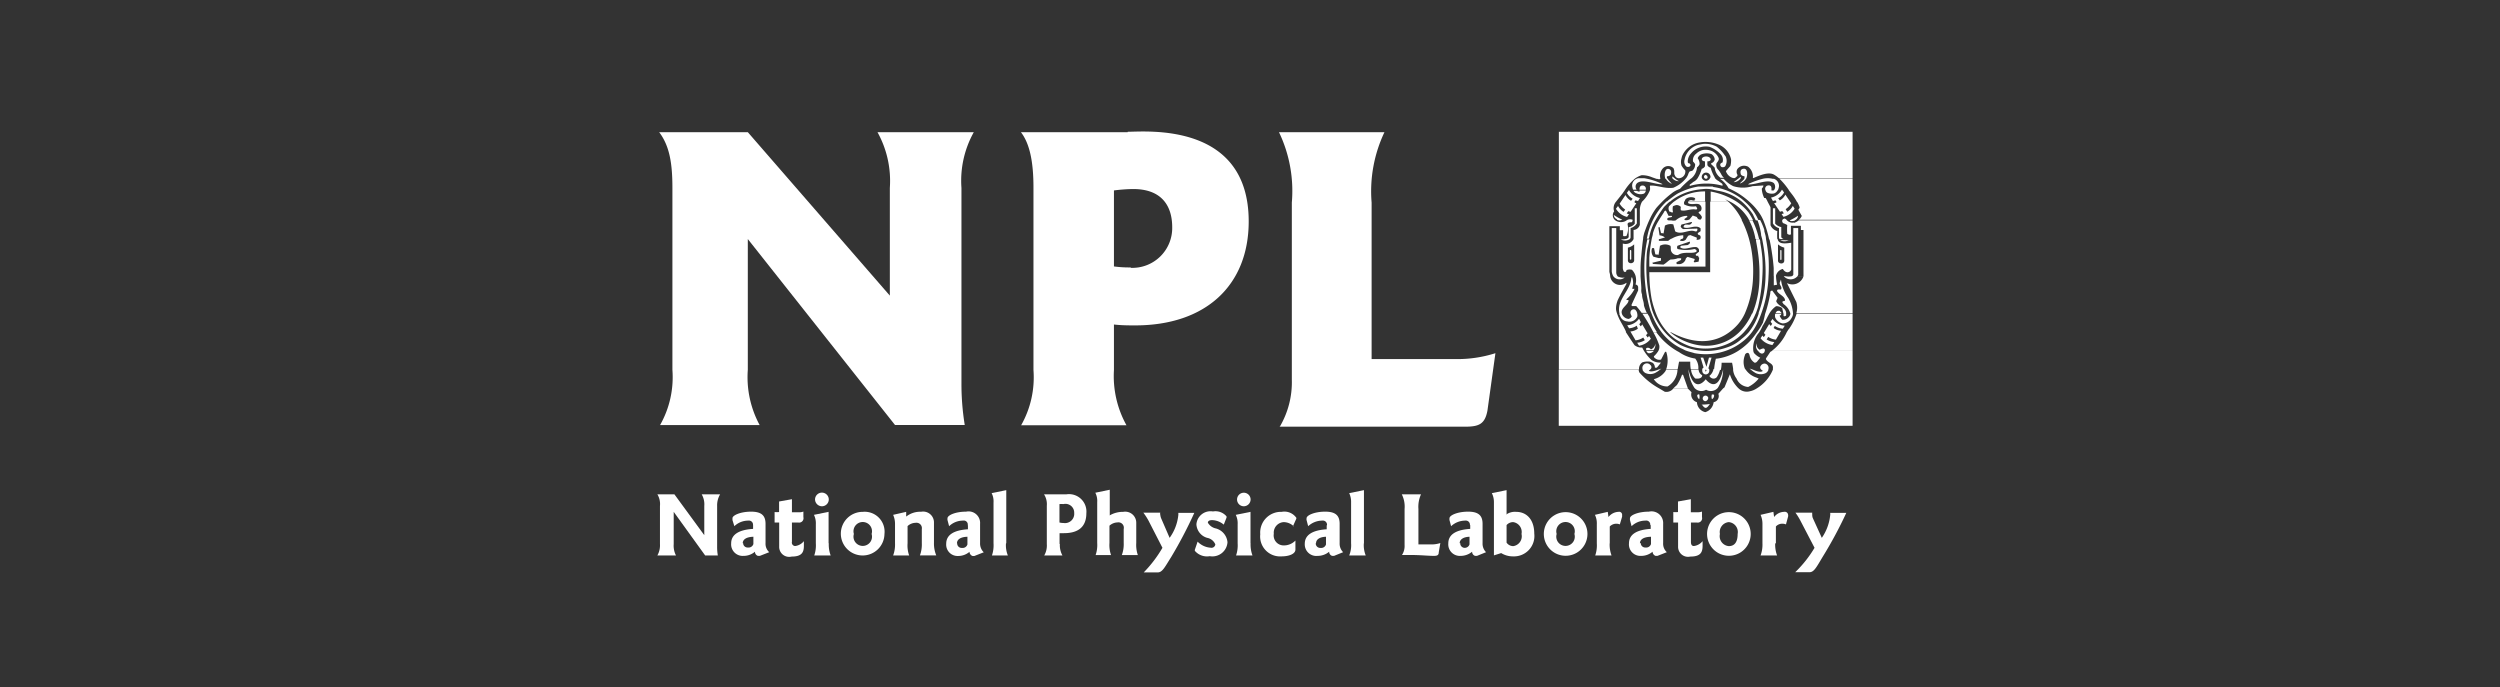 <svg id="Layer_1" data-name="Layer 1" xmlns="http://www.w3.org/2000/svg" viewBox="0 0 251 69"><rect x="0" y="0" width="251" height="69" fill="#333333" stroke="none"/><defs><style>.cls-1,.cls-2{fill:#fff;}.cls-2{fill-rule:evenodd;}</style></defs><title>LD_website logo</title><path class="cls-1" d="M166.8,37l0,0-0.31.14h0.15Zm2.08,0.61a4.86,4.86,0,0,1-.52,1.05,4,4,0,0,0-.32.3h1.41L169,37.69C169,37.69,169,37.62,168.89,37.62Zm-2.19-.52h-0.15c-0.87.36-1,.12-1,0.12a0.69,0.69,0,0,0,.15-0.12h0a0.28,0.28,0,0,0,0-.45,0.45,0.45,0,0,0-.37-0.16,0.46,0.46,0,0,0-.4.61l0,0.07a0.75,0.75,0,0,0,.26.28,1.14,1.14,0,0,0,1,0A3.25,3.25,0,0,0,166.69,37.1Zm3.72,2.55a0.46,0.46,0,0,0,.19.44,0.86,0.86,0,0,0,0-.49A0.24,0.24,0,0,0,170.41,39.66ZM165.75,34l-0.19-.28a0.43,0.43,0,0,1-.14.16l-0.16-.23a1.15,1.15,0,0,0,.16-0.19l-0.06-.09-0.48-.8a0.62,0.62,0,0,1-.16.19l-0.14-.21a1.26,1.26,0,0,0,.16-0.21L164.56,32a1.62,1.62,0,0,1-1.19.66l0.19,0.3a1.6,1.6,0,0,0,.77-0.26L164.44,33a1.42,1.42,0,0,1-.75.28l0.07,0.12,0.45,0.77a1.64,1.64,0,0,0,.77-0.28l0.16,0.26a1.6,1.6,0,0,1-.77.26l0.19,0.3A1.82,1.82,0,0,0,165.75,34Zm-0.21,1.47a0.67,0.67,0,0,0,.4-0.14l0.1-.09h-0.74A0.34,0.34,0,0,0,165.54,35.47Zm12.2-.14-0.44.66v0.07c0.19,0.4.77,0.4,0.7,0.91l0,0.14A4,4,0,0,1,176.37,39h0a1.92,1.92,0,0,1-.67.28,1.18,1.18,0,0,1-1.14-.28h0a2.41,2.41,0,0,1-.22-0.23,3.27,3.27,0,0,1-.66-1.19l-0.54,1.31L173,39l-0.48.54a0.62,0.62,0,0,1-.47.84,1.18,1.18,0,0,1-.84,1,1.08,1.08,0,0,1-.84-1,0.8,0.8,0,0,1-.54-1l-0.4-.4v0h-1.41a0.87,0.87,0,0,1-.88.35L166.59,39h0a7.37,7.37,0,0,1-2-1.61,0.85,0.85,0,0,1-.07-0.26H156.5v5.62H186V35.23h-8.09Zm-11.54-.84a0.72,0.72,0,0,1-.45.59,0.34,0.34,0,0,0-.14-0.12,0.32,0.32,0,0,0-.33,0,0.65,0.65,0,0,0,0,.21v0H166A0.94,0.94,0,0,0,166.2,34.48Zm5.06,3.58s-1.16,1.65-1.74-1l0-.21s0,0.08,0,.21a3.6,3.6,0,0,0,.6,1.87,0.92,0.92,0,0,0,1.17.19,0.93,0.93,0,0,0,1.18-.19A3.53,3.53,0,0,0,173,37.1h0C172.41,39.69,171.25,38.07,171.25,38.07Zm1.61-20.46a3,3,0,0,0-.33-0.54,0.64,0.64,0,0,1-.19-0.7,1.34,1.34,0,0,0,.19-0.28,0.32,0.32,0,0,0,0-.26,1.36,1.36,0,0,0-.66-0.66,1.65,1.65,0,0,0-.84-0.12,1.36,1.36,0,0,0-.73.37,0.82,0.82,0,0,0-.33.8,1.24,1.24,0,0,1,.21.26,0.82,0.82,0,0,1-.28.66l-0.26.07a0.81,0.81,0,0,0-.12.19,1.56,1.56,0,0,1-.26.51h0.54a1.62,1.62,0,0,0,.57-1.1,0.82,0.82,0,0,0,.26-0.33,1,1,0,0,0-.19-0.59,0.67,0.67,0,0,1,.44-0.42,1.56,1.56,0,0,1,.94,0,0.71,0.71,0,0,1,.33.54,0.51,0.51,0,0,1-.33.37c-0.07,0,0,.14,0,0.14a2.15,2.15,0,0,1,.33.33,1.41,1.41,0,0,0,.58,1h0.37C173,17.81,172.94,17.7,172.87,17.6ZM173,37.1c0-.13,0-0.21,0-0.21l0,0.21h0Zm-2.09,0a0.34,0.34,0,0,0,0,.14,0.35,0.35,0,1,0,.7,0,0.38,0.38,0,0,0,0-.14h0a0.37,0.37,0,0,0-.09-0.12l0.32-1.08h-0.26l-0.25.93L171,35.9h-0.26l0.3,1a0.35,0.35,0,0,0-.14.16h0Zm0.32,0a0.09,0.09,0,0,1,0,.19A0.09,0.09,0,0,1,171.25,37.15Zm-0.4,3.46c0.35,0.52.49,0.52,0.84,0A5,5,0,0,1,170.85,40.62Zm0.77-2.88a0.46,0.46,0,0,0,.28.3,0.42,0.42,0,0,0,.49-0.12,2.29,2.29,0,0,0,.34-0.82h-0.68v0.07A1.25,1.25,0,0,1,171.63,37.74Zm-0.12,2.19a0.28,0.28,0,1,0-.25.41A0.36,0.36,0,0,0,171.51,39.93Zm-0.23,0a0,0,0,1,1,0,.09,0,0,0,0,1,0-.09A0,0,0,0,1,171.27,39.89Zm0.63-.28a0.7,0.7,0,0,0,0,.49,0.42,0.42,0,0,0,.21-0.44A0.24,0.24,0,0,0,171.91,39.61ZM166.57,18s0.09,0,.09-0.07v0h-0.38Zm-4.05,9.79-0.06,0h0a0.62,0.62,0,0,1-.19-0.44V22.9h-0.45v4.35a1.25,1.25,0,0,0,.16.49h0l0,0a0.79,0.79,0,0,0,1.14.12A1,1,0,0,1,162.52,27.79Zm18.17-7a0.49,0.49,0,0,1-.14.26l0.35,0.63a0.9,0.9,0,0,1-.31.39H186V20.25h-5.58A2.47,2.47,0,0,1,180.69,20.84Zm-12.81-2.93a0.81,0.81,0,0,0,.68.33,2.59,2.59,0,0,1-.47-0.33h0L168,17.79c-0.09-.14-0.12,0-0.09.07Zm12.22,4.48a0.74,0.74,0,0,1-.72-0.26h0a0.49,0.49,0,0,0-.2-0.14,0.35,0.35,0,0,0-.23.14h0a0.29,0.29,0,0,0,.09.33,1.61,1.61,0,0,1,.4.19,5.06,5.06,0,0,0,0,.87c0.07,0.07.37,0.19,0.37,0s0-.8,0-0.8h1v0.42h0.26v4.64h-0.6l0,0h0a0.58,0.58,0,0,0,.07-0.16V22.9h-0.49v4.68a0.26,0.26,0,0,1-.2.16,1.66,1.66,0,0,1-.55,0h0a0.47,0.47,0,0,0-.22,0h0a0,0,0,0,0,0,0l-0.77,0h0.79a0.91,0.91,0,0,0,1.36,0h0.61a1.17,1.17,0,0,1-1.66.68l0.94,1.9a1.94,1.94,0,0,1,0,1.12H186V22.12h-5.41A1.26,1.26,0,0,1,180.1,22.38ZM175.26,37.1H174a1.74,1.74,0,0,0,.35.91,1.35,1.35,0,0,0,1.17.84,3.11,3.11,0,0,0,1.05-.84,2.11,2.11,0,0,0-.33-0.14A2.05,2.05,0,0,1,175.26,37.1Zm4.34-18,0.24,0.31a5.61,5.61,0,0,1,.58.87H186V17.91h-7.38A7.16,7.16,0,0,1,179.6,19.08Zm-1.84,3.54V20.84c0-.07-0.17-0.35-0.29-0.59a2.68,2.68,0,0,0-.2-0.37c-0.07,0-.07,0-0.14,0a2.44,2.44,0,0,1-.23-0.75,0.57,0.57,0,0,1,0-.23,0.33,0.33,0,0,0,.14-0.28l-1.08.07a3.24,3.24,0,0,1-1.94,0,3,3,0,0,1-.95-0.73h-0.37a2.75,2.75,0,0,1,.85.94l0.47,0.23a7.58,7.58,0,0,1,1.66,1.17,6.09,6.09,0,0,1,1,1.15,4.18,4.18,0,0,1,.38.72,10.94,10.94,0,0,1,.56,1.87h0.82a6,6,0,0,1,0-.84A1,1,0,0,1,177.76,22.61ZM179,27c0.26,0.47.7,0.4,0.84,0.07V24.37c-1,.17-1.29,0-1.37-0.38h-0.82c0.15,0.68.25,1.35,0.32,1.87s0.11,1.05.11,1.05,0,0.38,0,.82h0.23V27.67A0.93,0.93,0,0,1,179,27Zm-0.49-1.15V24.53a1.52,1.52,0,0,0,.63.33v1.31c0,0.4-.63.35-0.63,0V25.87ZM178.86,26V25.19c0-.12-0.12-0.12-0.12,0V26C178.74,26.13,178.86,26.15,178.86,26Zm-0.77,1.71v0c0,0.33,0,.69,0,0.94l0.33-.07a5.65,5.65,0,0,1-.11-0.87v0h-0.23Zm-10.26-9.29s-0.37-.37-0.42-0.52l0,0h-0.19v0A1.2,1.2,0,0,0,167.83,18.45Zm-3.22.63h0.62a0.32,0.32,0,0,0-.26-0.42C164.61,18.59,164.6,18.91,164.61,19.08Zm-2.28,3a0.52,0.52,0,0,0,.54,0,5,5,0,0,1-.84-0.47A0.45,0.45,0,0,0,162.33,22Zm17.25,11-0.19.3a4.9,4.9,0,0,1-1.49,1.87H186V31.49h-5.62A5.64,5.64,0,0,1,179.59,33.06ZM164.11,20.32l0-.07,0.09-.14,0.26,0.07,0.19-.3a1.65,1.65,0,0,1-1.1-.8l-0.21.28a1.41,1.41,0,0,0,.58.59l-0.16.21a1.35,1.35,0,0,1-.56-0.58l-0.46.68-0.13.19a1.9,1.9,0,0,0,.56.59l-0.16.23a1.5,1.5,0,0,1-.56-0.59l-0.21.28a1.79,1.79,0,0,0,1.12.82l0.19-.28a1.33,1.33,0,0,1-.23-0.07l0.16-.23,0.23,0.07,0.58-.87A0.45,0.45,0,0,1,164.11,20.32Zm0.22-1.25a0.57,0.57,0,0,1-.11-0.42,0.55,0.55,0,0,1,.14-0.26c0.56-.45,1.66.09,2.48,0.12,0.07,0,.16,0-0.12-0.12a6.76,6.76,0,0,0-1.65-.5h-0.43l-0.14,0a0.75,0.75,0,0,0-.63.8,1.64,1.64,0,0,0,.09.35h0.37ZM163.64,24a0.34,0.34,0,0,0,.07-0.16V22.9a1.09,1.09,0,0,0,.63-0.47V20.91h-0.21v1.55a1,1,0,0,1-.61.35v1a0.35,0.35,0,0,1-.27.18h0a1.85,1.85,0,0,1-.43.05l-0.09,0A0.88,0.88,0,0,0,163.64,24Zm0.73-4.56a1,1,0,0,0,.68,0,0.41,0.41,0,0,0,.19-0.31h-0.62c0,0.06,0,.1,0,0.1a0.35,0.35,0,0,1-.26-0.07l0,0H164A0.53,0.53,0,0,0,164.37,19.43Zm3-1.53a0.36,0.36,0,0,1,0-.21,0.47,0.47,0,0,0,.37-0.16s0.19-.49-0.21-0.58-0.47.65-.32,1h0.19Zm9.43,5.65L176.92,24h0a17.49,17.49,0,0,1,.28,1.88,15,15,0,0,1,.06,1.87,11.39,11.39,0,0,1-.69,3.65l0,0.09h0a5.9,5.9,0,0,1-1,1.87h0a4.63,4.63,0,0,1-.71.66,3.9,3.9,0,0,1-1.5.87,6.06,6.06,0,0,1-4.66-.26,6,6,0,0,1-1.54-1.26A6.68,6.68,0,0,1,166,31.49h0l-0.13-.35a17.05,17.05,0,0,1-.55-3.39,15.61,15.61,0,0,1,0-1.87q0-.47.09-0.94a7.91,7.91,0,0,0,.19-0.91v0h-0.21a15.14,15.14,0,0,0-.27,1.87,15,15,0,0,0,0,1.87v0a15,15,0,0,0,.58,3.42l0.11,0.28h0a7.6,7.6,0,0,0,1,1.87h0A5.5,5.5,0,0,0,169,35.07a1.6,1.6,0,0,0,.35.16h0c0.24,0.09.51,0.14,0.78,0.23a6.12,6.12,0,0,0,3.11-.23h0a5.59,5.59,0,0,0,1.66-.89,4.83,4.83,0,0,0,1-1h0a5.5,5.5,0,0,0,.54-0.91,10.23,10.23,0,0,0,.41-1h0a12.07,12.07,0,0,0,.71-3.7v0a15.41,15.41,0,0,0,0-1.87,17.48,17.48,0,0,0-.26-1.88h0c0-.26-0.1-0.51-0.16-0.77a0.6,0.6,0,0,1,0-.12,6.73,6.73,0,0,0-.42-1h-0.28A6.64,6.64,0,0,1,176.82,23.55ZM170.2,38c0.52,0.07.7-.12,0.7-0.33a0.66,0.66,0,0,1-.36-0.56h-0.76A1.42,1.42,0,0,0,170.2,38Zm6.63-1.33a0.28,0.28,0,0,0,0,.44h0a0.68,0.68,0,0,0,.16.12s-0.15.27-1-.12h0L175.65,37s0,0,0,0l0.11,0.09h0a3.06,3.06,0,0,0,.52.37,1.16,1.16,0,0,0,1,0,0.62,0.62,0,0,0,.26-0.3,0.26,0.26,0,0,0,0-.07h0a0.44,0.44,0,0,0-.38-0.59A0.52,0.52,0,0,0,176.82,36.66Zm-2.15-18.85-0.11.09h0.2C174.79,17.83,174.76,17.68,174.67,17.81ZM163.78,26V25.19c0-.12-0.14-0.12-0.14,0V26A0.07,0.07,0,1,0,163.78,26ZM166,33.36h0.32l0-.07a6.39,6.39,0,0,1-.73-1.5c-0.07-.11-0.13-0.2-0.18-0.3h-0.52A17.71,17.71,0,0,1,166,33.36Zm0.59,1.31a0.85,0.85,0,0,1-.09.56,2.35,2.35,0,0,1-.45.54,0.23,0.23,0,0,0,.14.21,0.64,0.64,0,0,0,.58.12l0.4-.77a0.18,0.18,0,0,1,.12,0,2.73,2.73,0,0,1,0,1.73h1.15c0.05-.26.09-0.52,0.14-0.75h1.12a4.75,4.75,0,0,0,.05.75h0.76A1.46,1.46,0,0,0,170.2,36a3.84,3.84,0,0,1-1.64-.66l-0.17-.09a6.81,6.81,0,0,1-2.08-1.87H166A6.93,6.93,0,0,1,166.59,34.67Zm-4-3.18h0c0,0.06,0,.12.06,0.19a0.8,0.8,0,0,0,.73.59,0.86,0.86,0,0,0,1-.47,0.66,0.66,0,0,0,0-.3h0a0.64,0.64,0,0,0-.2-0.4,0.32,0.32,0,0,0-.47.19,0.47,0.47,0,0,0,0,.21h0a1.85,1.85,0,0,0,.12.26,0.47,0.47,0,0,1-.33.26,0.81,0.81,0,0,1-.61-0.4,0.58,0.58,0,0,1-.05-0.12h0c-0.2-.58.71-0.9,0.66-1.38h-0.14a0.07,0.07,0,0,1-.07-0.07,3.48,3.48,0,0,0,.8-1,0.08,0.08,0,0,1,0-.07,0.25,0.25,0,0,1-.22,0,1.68,1.68,0,0,0,0-1.12l0.35,0h-0.43C163.75,29.15,162.26,30.09,162.6,31.49Zm4.64,5.74a2,2,0,0,1-1.19.84,1.62,1.62,0,0,0,1.38.73,2,2,0,0,0,1-1.69h-1.15Zm7.52-19.32h-0.2c-0.17.14-.48,0.38-0.5,0.38a0.85,0.85,0,0,0,.7-0.37h0Zm-1.55-2.27a3.84,3.84,0,0,0-.84-0.91,2.41,2.41,0,0,0-1.38-.28l-0.47.09a1.9,1.9,0,0,0-1.38,1.5,0.68,0.68,0,0,0,.16.66,0.31,0.31,0,0,0,.37,0,0.22,0.22,0,0,0,.07-0.14,0.25,0.25,0,0,0-.07-0.12l-0.06-.05-0.08,0a0.25,0.25,0,0,1-.07-0.12,1.22,1.22,0,0,1,.33-0.87,1.92,1.92,0,0,1,1.85-.66,2.89,2.89,0,0,1,1.17.8,0.82,0.82,0,0,1,.14.77,0.42,0.42,0,0,0-.21.14,0.26,0.26,0,0,0,.14.33,0.39,0.39,0,0,0,.33-0.07A1.06,1.06,0,0,0,173.22,15.64Zm7,6.48a0.52,0.52,0,0,0,.32-0.46,6.39,6.39,0,0,1-.84.47h0.52ZM178,20.18l0.26-.07,0.09,0.14,0,0.07a0.45,0.45,0,0,1-.23.07l0.59,0.87,0.23-.07,0.16,0.23a1.31,1.31,0,0,1-.23.07l0.19,0.28a1.79,1.79,0,0,0,1.12-.82L180,20.67a1.5,1.5,0,0,1-.56.59L179.28,21a1.89,1.89,0,0,0,.56-0.59l-0.13-.19-0.46-.68a1.35,1.35,0,0,1-.56.58l-0.16-.21a1.41,1.41,0,0,0,.59-0.59l-0.21-.28a1.65,1.65,0,0,1-1.1.8Zm1.71,1.94c0,0.12.37,0.09,0.54,0H179.7Zm-23.2-8.9V37.1h8.05a0.79,0.79,0,0,1,.33-0.72,1.78,1.78,0,0,1,.77-0.07l0.28,0.12a0.62,0.62,0,0,1,.21.47,0.28,0.28,0,0,0,.21,0,6.2,6.2,0,0,0,.4-0.5,1.51,1.51,0,0,1-.94-0.25,4.38,4.38,0,0,1-.81-1h0a2.47,2.47,0,0,1-.13-0.26,1.11,1.11,0,0,1-.77-0.23c-0.19-.26-0.87-1.31-0.87-1.31l0-.07h0c-0.18-.41-0.4-0.75-0.62-1.17a4.93,4.93,0,0,1-.29-0.7h0a1.82,1.82,0,0,1-.08-0.35,2.06,2.06,0,0,1,.12-0.77c0-.16.91-1.76,0.91-1.76a0.17,0.17,0,0,0,0-.14,1,1,0,0,1-1.62-.68v0h0c0-.15-0.06-0.32-0.08-0.42V25.87h0V24h0V22.71h1.05v0.4h0.33v0.52c0,0.14.19,0.07,0.33,0.07a1.77,1.77,0,0,0,.12-1.17c0-.14.09-0.23,0.4-0.21a0.24,0.24,0,0,0,.1-0.19h0a0.1,0.1,0,0,0,0-.07,0.66,0.66,0,0,0-.61.07h0l-0.11.07a1,1,0,0,1-1-.07,0.64,0.64,0,0,1-.13-0.91,1,1,0,0,1,.14-0.91l0,0h0l0.69-.87,0.22-.31h0a5.26,5.26,0,0,1,1-1.17,2.29,2.29,0,0,1,.71-0.37,2.57,2.57,0,0,1,1.05.21l0.46,0.16h0.38a1.11,1.11,0,0,1,.26-1.07,0.74,0.74,0,0,1,1.05,0c0.16,0.37,0,.49.14,0.73a0.43,0.43,0,0,0,.52.26,0.67,0.67,0,0,0,.52-0.77,2.92,2.92,0,0,1-.37-0.47,1.24,1.24,0,0,1,0-.77,1.21,1.21,0,0,1,.12-0.35,2.32,2.32,0,0,1,1.71-1.22,3.39,3.39,0,0,1,1.83.19A2.08,2.08,0,0,1,173.8,16a2.1,2.1,0,0,1-.07.66l-0.45.52a1.06,1.06,0,0,0,.74.7l0.1,0,0.06,0h0a2,2,0,0,0,.24-0.21,0.15,0.15,0,0,0,0-.16,0.56,0.56,0,0,1,0-.52,0.84,0.84,0,0,1,.87-0.33,1.08,1.08,0,0,1,.21.07,1.27,1.27,0,0,1,.49,1.14h0.07c0.61-.26,1.55-0.68,2.11-0.3a3,3,0,0,1,.41.3H186V13.23H156.5Zm22.33,10.58v-1a1.11,1.11,0,0,1-.61-0.35V20.91H178v1.52a1,1,0,0,0,.61.47v0.94a0.34,0.34,0,0,0,.07.16h0.4A0.4,0.4,0,0,1,178.84,23.81ZM175,16.95c-0.4.09-.21,0.58-0.21,0.58a0.45,0.45,0,0,0,.35.16,0.47,0.47,0,0,1,0,.21h0v0c0,0.14-.47.47-0.44,0.52a1.14,1.14,0,0,0,.63-0.52v0C175.47,17.6,175.5,16.84,175,16.95Zm1.1,1H176v0Zm2.39,1.17h0a1.32,1.32,0,0,0,.12-0.42,0.75,0.75,0,0,0-.51-0.75l-0.12,0a2.18,2.18,0,0,0-1,0h0a8,8,0,0,0-1.25.43c-0.28.12-.21,0.14-0.14,0.14,0.82,0,1.92-.58,2.5-0.14a0.52,0.52,0,0,1,.12.26,0.53,0.53,0,0,1-.12.47l0,0h0a0.51,0.51,0,0,1-.24,0v0h0c0-.12.09-0.57-0.36-0.49a0.34,0.34,0,0,0-.23.49,0.39,0.39,0,0,0,.18.24,1.08,1.08,0,0,0,.68.07A0.63,0.63,0,0,0,178.48,19.08Zm1.15,5-0.09,0a1.83,1.83,0,0,1-.41,0h-0.4A0.88,0.88,0,0,0,179.63,24.09ZM168,18.85c-0.84.12-1.69-.28-2.34-0.21a0.28,0.28,0,0,0,0,.14,1.4,1.4,0,0,1,0,.3h0a3.18,3.18,0,0,1-.8,1.17h0a1.79,1.79,0,0,0-.22.94v1.38a0.71,0.71,0,0,1-.63.52V24h0a0.89,0.89,0,0,1-1.08.45v2.48a0.86,0.86,0,0,0,.12.35,0.32,0.32,0,0,0,.21,0s0-.16.12-0.19a0.84,0.84,0,0,1,.47,0,1.48,1.48,0,0,1,.36.61h0v0a1.81,1.81,0,0,1,0,.87,0.28,0.28,0,0,1,.26.26v0.33l-0.66,1.43c0,0.07,0,.14.07,0.14h0.4a8.5,8.5,0,0,1,.54.68h0.52a4,4,0,0,1-.29-0.75c0-.4-0.19-0.66-0.19-1.1a1.14,1.14,0,0,1-.07-0.54c0-.35-0.06-0.87-0.08-1.31,0,0,0,0,0,0,0-.45,0-0.82,0-0.82s0-.45.06-1.05,0.11-1.27.2-1.87h0c0-.21.07-0.41,0.11-0.58,0.16-.45.32-0.88,0.51-1.29a6.44,6.44,0,0,1,.68-1.19c0.19-.23.41-0.45,0.63-0.68a9.39,9.39,0,0,1,.94-0.82,2.6,2.6,0,0,1,.58-0.35l0.26-.11a9.39,9.39,0,0,1,1.14-1.06h-0.54A3.24,3.24,0,0,1,168,18.85Zm-3.93,7v0.28c0,0.37-.63.42-0.63,0V24.86a1.3,1.3,0,0,0,.63-0.33v1.33Zm8.4-6.7a5,5,0,0,1,2.39,1.08h0A6,6,0,0,1,176,21.54c0.09,0.21.19,0.4,0.28,0.58h0.28l-0.19-.39a5.35,5.35,0,0,0-1.18-1.48h0c-0.16-.15-0.33-0.29-0.51-0.42a6.14,6.14,0,0,0-1.43-.75h-1.11ZM177,32.4a7.74,7.74,0,0,1-.63,1l-0.1.14a6.31,6.31,0,0,1-1.82,1.73,5.23,5.23,0,0,1-2.18.75,7.65,7.65,0,0,0-.18,1.12h0.68a3.38,3.38,0,0,0,.08-0.72h1.05a6.56,6.56,0,0,1,.12.73h1.27L175.18,37a1.81,1.81,0,0,1,0-1.31,0.3,0.3,0,0,1,.26-0.26c0.14,0,.14.07,0.21,0.19a1.12,1.12,0,0,0,.52.8,0.32,0.32,0,0,0,.26-0.14l0.3-.37a1.84,1.84,0,0,1-.63-0.47,1.46,1.46,0,0,1-.06-0.16h0a2.34,2.34,0,0,1,.55-1.87h0a4.4,4.4,0,0,0,.38-0.7c0.24-.36.42-0.79,0.64-1.17h0a2.24,2.24,0,0,1,.71-0.8,1,1,0,0,1,.61.19l0.14,0.61,0,0.19a0.2,0.2,0,0,0,.26-0.07l0-.12,0-.14c-0.07-.58-0.84-0.66-1-1.17l0.14-.33-0.54-.73a0.27,0.27,0,0,0-.19.12v0.14a14,14,0,0,1-.53,2.11A8.76,8.76,0,0,1,177,32.4Zm-5.06-13.67h-1.45a6.32,6.32,0,0,0-1.27.35h0c-0.23.09-.46,0.19-0.7,0.31s-0.66.44-1,.7l-0.18.16h0.33a4.25,4.25,0,0,1,.46-0.35,5.84,5.84,0,0,1,2.1-.82h0a6.32,6.32,0,0,1,.7-0.09,2.89,2.89,0,0,1,1.2.09h1.11a5.84,5.84,0,0,0-1.19-.3C172,18.78,172,18.73,171.91,18.73ZM176.61,24a8.13,8.13,0,0,0-.66-1.87h-0.34a6,6,0,0,1,.64,1.87h0.36Zm-3.42-4,0.48,0.23h0a4.55,4.55,0,0,1,1.82,1.65l0.12,0.22H176a6.74,6.74,0,0,0-.46-0.79,5.25,5.25,0,0,0-1.21-1.08h0a7.18,7.18,0,0,0-2.58-1v1h1.76Zm6,10.2a0.43,0.43,0,0,0-.26.12l0.14,0.21a1.68,1.68,0,0,1,.68.94,0.26,0.26,0,0,1,0,.07,0.61,0.61,0,0,1-.16.3,0.74,0.74,0,0,1-.66.26,1.81,1.81,0,0,1-.26-0.4c0.07-.07.16,0,0.16-0.19a0.31,0.31,0,0,0,0,0h-0.6a0.77,0.77,0,0,0,0,.37,1,1,0,0,0,.73.59,1,1,0,0,0,.91-0.54,0.94,0.94,0,0,0,.15-0.42,3.49,3.49,0,0,0-.48-1.59,4,4,0,0,1-.73-1.85l0,0a1.58,1.58,0,0,0-.07.19c-0.21.33,0.26,0.52,0.07,0.8l-0.33,0c0,0.07-.07.07-0.07,0.14C178.56,29.57,179.28,29.75,179.21,30.22Zm-2.71,5,0.14,0.16a0.49,0.49,0,0,0,.26.14,0.29,0.29,0,0,0,.26-0.14,0.77,0.77,0,0,0,.05-0.16,0.94,0.94,0,0,0,0-.09A0.22,0.22,0,0,0,177.1,35a0.16,0.16,0,0,0-.14,0,0.82,0.82,0,0,0-.28.12,0.66,0.66,0,0,1-.33-0.52V34.48A0.71,0.71,0,0,0,176.5,35.23Zm-6.77-16.55a6.06,6.06,0,0,1,3.23,0l0-.16c-0.09-.12-0.26-0.19-0.37-0.3a1.15,1.15,0,0,1-.42-0.35H171.7a0.44,0.44,0,0,1-.84,0h0a0.44,0.44,0,1,1,.87-0.14,0.42,0.42,0,0,1,0,.14h0.45a3.76,3.76,0,0,1-.43-1,0.53,0.53,0,0,1-.33-0.26V16.2c0.54,0,.37-0.49-0.12-0.49s-0.63.45-.12,0.49v0.49a0.52,0.52,0,0,1-.33.26,3.44,3.44,0,0,1-.45,1h0a1.11,1.11,0,0,1-.42.33c-0.12.14-.28,0.19-0.35,0.3A0.13,0.13,0,0,0,169.73,18.68Zm9,12.57a0.45,0.45,0,0,0-.26,0,0.4,0.4,0,0,0-.18.23h0.6A0.38,0.38,0,0,0,178.7,31.25Zm-0.75.8-0.19.28a1.31,1.31,0,0,0,.16.21l-0.14.21a0.63,0.63,0,0,1-.16-0.19l-0.48.8-0.06.09a1.11,1.11,0,0,0,.16.19l-0.16.23a0.45,0.45,0,0,1-.14-0.16l-0.19.28a1.83,1.83,0,0,0,1.19.68l0.19-.3a1.6,1.6,0,0,1-.77-0.26l0.16-.26a1.64,1.64,0,0,0,.77.28l0.45-.77,0.07-.12a1.42,1.42,0,0,1-.75-0.28l0.12-.21A1.6,1.6,0,0,0,179,33l0.19-.3A1.62,1.62,0,0,1,177.95,32Zm-10.3-10.77c0.07,0,.3.19,0.3,0a1.38,1.38,0,0,1,0-.54,1.8,1.8,0,0,1,.33-0.12,0.57,0.57,0,0,1,.47.19,0.65,0.65,0,0,0,0,.33c0.47,0.14,1-.19,1.52-0.07a0.13,0.13,0,0,0,.12-0.12l-0.12-.21a1.84,1.84,0,0,1-1.19-.19,0.78,0.78,0,0,1,0-.3h-1a5.66,5.66,0,0,0-.52.49A0.54,0.54,0,0,0,167.65,21.28Zm-1.71.84a7.18,7.18,0,0,0-.45,1.17c-0.06.23-.11,0.47-0.16,0.7h0.21a5.85,5.85,0,0,1,.67-1.87h0a12.75,12.75,0,0,1,.85-1.31c0.19-.19.38-0.38,0.59-0.56h-0.33A6.39,6.39,0,0,0,165.94,22.12Zm3.2-1.87a0.38,0.38,0,0,1,.15-0.28,0.9,0.9,0,0,1,.84-0.07,0.24,0.24,0,0,1,.07.14c-0.07,0-.07,0-0.07.12h-0.19a0.42,0.42,0,0,0-.46.09h1.7v-1a5,5,0,0,0-3.08,1h1Zm2.14-2.67a0.21,0.21,0,0,0-.21.19,0.21,0.21,0,0,0,.21.21,0.18,0.18,0,0,0,.14-0.07,0.22,0.22,0,0,0,0-.14A0.2,0.2,0,0,0,171.27,17.58Zm-1.8,2.72v0.12c0.4,0.26,1-.12,1.26.26a0.46,0.46,0,0,1,0,.54c-0.14.07-.21,0.07-0.21,0.19a1.06,1.06,0,0,1,.33.4,0.38,0.38,0,0,1-.12.26,0.34,0.34,0,0,1-.28-0.07l-0.12-.19-0.4-.14-0.33.4a1.12,1.12,0,0,1-.25.07h-0.1A0.17,0.17,0,0,1,169.1,22l0.26-.19c0.07,0,.07-0.07,0-0.14a1.74,1.74,0,0,0-1.12.46h0a0.93,0.93,0,0,1-.44,0h-0.13c-0.15,0-.32,0-0.27-0.18s0.59-.07.45-0.28h-0.33l-0.26-.52a0.18,0.18,0,0,0-.19.14c-0.17.28-.36,0.55-0.53,0.84a5.2,5.2,0,0,0-.59,1.31c0,0.18-.09.37-0.12,0.56a15.29,15.29,0,0,0-.24,1.88h0c0,0.31,0,.61,0,0.89h5.64V20.25h-1.7A0.1,0.1,0,0,0,169.47,20.3Zm1.05,6-0.4.07c-0.19-.07,0-0.14,0-0.28V26l-0.39-.12h-0.42a0.25,0.25,0,0,0-.1.19,0.73,0.73,0,0,1-.58.45h-0.26c-0.07,0-.07-0.07-0.07-0.19l0.4-.21c0.07,0,.07-0.12.07-0.19l-0.12,0h-0.22a1.93,1.93,0,0,1-.71.12c-0.26.12-.4,0.33-0.73,0.52l-1.05-.07-0.07-.12,0.87-.21V25.91l-0.24,0L166,25.77a0.92,0.92,0,0,1-.14-0.84,0.21,0.21,0,0,1,.21,0l0.12,0.59c0.07,0.07.21,0,.33,0.07l0.14-.91a1.06,1.06,0,0,1,1.05,0c0.07,0.14,0,.33.07,0.52a0.63,0.63,0,0,0,.7.4c0.61-.4,1.38-0.07,1.85-0.33V25.12a0.48,0.48,0,0,0-.21-0.12,3.73,3.73,0,0,1-1.69,0,0.28,0.28,0,0,1,0-.33l1.17-.4h0.07v0.07c0,0.14-.07.14-0.21,0.26l-0.66.07a0.31,0.31,0,0,0-.12.14c0.4,0.37,1.1-.07,1.64,0a0.4,0.4,0,0,1,.26.26v0.21a3,3,0,0,0-.33.26,0.14,0.14,0,0,0,.07.14l0.19,0,0,0.09h0a0.4,0.4,0,0,0,.09.12ZM170.69,24h0l0,0a0.49,0.49,0,0,1-.33.07s-0.06,0,0-.1a0.62,0.62,0,0,1,0-.11l-0.66-.26-0.21.07-0.19.3-0.06.1a0.52,0.52,0,0,1-.58.07,0.46,0.46,0,0,1,.21-0.17h-1.09a2.1,2.1,0,0,0-.29.21h-0.87c-0.07,0,0,0-.07,0V24l0.09,0,0.52-.16a1,1,0,0,0-.54-0.21l-0.12-.77a0.16,0.16,0,0,1,.12-0.07l0.14,0.59c0.07,0.07.19,0,.26,0.07l0.14-.8a1.14,1.14,0,0,1,.84-0.12l0.19,0.7c0.66,0.4,1.38-.26,2,0l0.14,0a0.24,0.24,0,0,0,.07-0.28L169,23a0.46,0.46,0,0,1-.26-0.26l0.07-.19,1-.26h0.07a0.32,0.32,0,0,1-.4.26h-0.26a0.27,0.27,0,0,0-.19.26c0.45,0.26,1.24-.33,1.71.12v0.28l-0.28.19V23.5a0.27,0.27,0,0,0,.21.12A0.31,0.31,0,0,1,170.69,24Zm5.22,7.5h0.36c0.08-.21.16-0.42,0.23-0.65a16.44,16.44,0,0,0,.44-3.09,14.64,14.64,0,0,0,0-1.87h0a15,15,0,0,0-.21-1.52c0-.12,0-0.24-0.07-0.35h-0.36l0,0.15c0.12,0.61.21,1.19,0.27,1.72a15,15,0,0,1,.08,1.87,9.56,9.56,0,0,1-.72,3.73h0Zm-10.31-3.75h0a14.12,14.12,0,0,0,.23,2.29,9.59,9.59,0,0,0,.44,1.45,5.94,5.94,0,0,0,1.16,1.87,5.16,5.16,0,0,0,.74.66,8.4,8.4,0,0,0,1.45.73,5.43,5.43,0,0,0,4.19-.4,5.15,5.15,0,0,0,1.28-1l0.24-.28a6.45,6.45,0,0,0,.94-1.59H175.9a6.22,6.22,0,0,1-1.28,1.87,4.76,4.76,0,0,1-4.13,1.3,6,6,0,0,1-2.81-1.3l0,0,0.07,0c2.76,1.48,4.69.88,5.88,0h0a5.39,5.39,0,0,0,.86-0.79,4.55,4.55,0,0,0,.69-1.08h0a10,10,0,0,0,.83-3.75h0a12.64,12.64,0,0,0-.06-1.87h0a11.57,11.57,0,0,0-.35-1.88h0a9.88,9.88,0,0,0-.73-1.87l0-.06a6.08,6.08,0,0,0-1.36-1.81H171.7v7.09h-6.11C165.6,27.48,165.59,27.61,165.59,27.74Zm3.72-1.87h0.42l-0.31-.09ZM169,23.62a2.46,2.46,0,0,0-1.21.37h1.09a0.29,0.29,0,0,0,.12-0.11V23.62Z"/><path class="cls-1" d="M75.08,13.27L89.34,29.68V18.87a10.08,10.08,0,0,0-1.24-5.6h9.67a10,10,0,0,0-1.24,5.6V38.53a25.78,25.78,0,0,0,.33,4.14h-7L75.08,24V37.13a10.11,10.11,0,0,0,1.19,5.55h-10a9.76,9.76,0,0,0,1.24-5.55V18.87c0-2.39-.26-4.19-1.33-5.6h8.9"/><path class="cls-2" d="M113.22,13.23c1.85,0,12.15-1,12.15,9,0,6.39-4.28,10.44-11.4,10.44-0.61,0-1.38,0-2.13-.09v4.57a10.16,10.16,0,0,0,1.26,5.55H102.52a9.76,9.76,0,0,0,1.24-5.55V18.82c0-2.55-.37-4.4-1.26-5.55l10.72,0m0.3,13.62a4,4,0,0,0,4.17-4.07c0-2.22-1.12-3.84-3.91-3.84a16.75,16.75,0,0,0-1.94.14v7.63A11.13,11.13,0,0,0,113.52,26.85Z"/><path class="cls-1" d="M128.48,42.86a8.84,8.84,0,0,0,1.22-4.75V20.34a13.66,13.66,0,0,0-1.29-7.07H139a13.85,13.85,0,0,0-1.29,7.07V36.05h8.36a12.52,12.52,0,0,0,4.07-.59l-0.8,5.76c-0.26,1.4-.89,1.62-2.29,1.62l-18.61,0"/><path class="cls-1" d="M67.71,49.63l3,4.1V50.8a2,2,0,0,0-.26-1.17H72.3A2.17,2.17,0,0,0,72,50.8v4.1a5,5,0,0,0,.07.87H70.8l-3.16-4.38v3.23a2.14,2.14,0,0,0,.23,1.15H66a2.09,2.09,0,0,0,.26-1.15V50.8A1.89,1.89,0,0,0,66,49.63h1.71"/><path class="cls-1" d="M79.51,51.43h0.73a1,1,0,0,0,.42-0.07l0,0.56a0.44,0.44,0,0,1-.52.54H79.51v1.94a0.34,0.34,0,0,0,.33.42,1.33,1.33,0,0,0,.87-0.49V54.8c0,0.66-.21,1.08-1.24,1.08a1,1,0,0,1-1.24-1V52.46H77.77V51.41a2.9,2.9,0,0,0,.45,0V50.35l1.29-.23v1.31"/><path class="cls-1" d="M83.21,50.17a0.69,0.69,0,0,1-.68.66,0.7,0.7,0,0,1-.7-0.68,0.69,0.69,0,1,1,1.38,0"/><path class="cls-1" d="M83.21,54.55a3.1,3.1,0,0,0,.19,1.22H81.75a3.13,3.13,0,0,0,.16-1.22V52.63a1.91,1.91,0,0,0-.19-0.94l1.47-.3v3.16"/><path class="cls-1" d="M91,51.85a2.27,2.27,0,0,1,1.48-.47,1.09,1.09,0,0,1,1.29,1.12v2A3.1,3.1,0,0,0,94,55.76H92.36a3.1,3.1,0,0,0,.19-1.22V53.12a0.54,0.54,0,0,0-.61-0.63,1.21,1.21,0,0,0-.82.33v1.73a3,3,0,0,0,.16,1.22H89.67a3.1,3.1,0,0,0,.19-1.22V52.63a2.21,2.21,0,0,0-.19-0.94l1.31-.3,0,0.47"/><path class="cls-1" d="M101,54.55a2.73,2.73,0,0,0,.19,1.22H99.59a3.13,3.13,0,0,0,.16-1.22v-4.1a1.8,1.8,0,0,0-.19-0.94l1.47-.3v5.34"/><path class="cls-2" d="M75.6,52.74a0.41,0.41,0,0,0-.47-0.47,2,2,0,0,0-1.4.56l-0.19-.61c0-.07,0-0.14,0-0.19,0-.3.82-0.66,1.87-0.66s1.45,0.4,1.45,1.22v1.94a1.14,1.14,0,0,0,.37.91l-0.94.37s-0.09,0-.19,0a0.42,0.42,0,0,1-.3-0.42,1.74,1.74,0,0,1-1.15.42,1.16,1.16,0,0,1-1.24-1.26c0-.87.75-1.36,2.2-1.45v-0.4m-1,1.8a0.45,0.45,0,0,0,.49.47,0.5,0.5,0,0,0,.54-0.35V53.89C74.92,53.91,74.57,54.17,74.57,54.55Z"/><path class="cls-2" d="M88.8,53.61a2.19,2.19,0,1,1-2.18-2.22,2,2,0,0,1,2.18,2.22m-3.07,0a0.93,0.93,0,1,0,1.78,0A0.93,0.93,0,1,0,85.73,53.61Z"/><path class="cls-2" d="M97.16,52.74a0.4,0.4,0,0,0-.47-0.47,2,2,0,0,0-1.4.56l-0.16-.61a0.57,0.57,0,0,1,0-.19c0-.3.8-0.66,1.87-0.66A1.16,1.16,0,0,1,98.4,52.6v1.94a1.21,1.21,0,0,0,.37.91l-0.94.37s-0.09,0-.19,0a0.45,0.45,0,0,1-.3-0.42,1.74,1.74,0,0,1-1.15.42A1.14,1.14,0,0,1,95,54.59c0-.87.73-1.36,2.18-1.45v-0.4m-1.08,1.8a0.45,0.45,0,0,0,.49.47,0.5,0.5,0,0,0,.54-0.35V53.89C96.43,53.91,96.08,54.17,96.08,54.55Z"/><path class="cls-2" d="M106.41,54.62a2.14,2.14,0,0,0,.26,1.15h-1.83a2,2,0,0,0,.26-1.15V50.78a1.83,1.83,0,0,0-.28-1.15l0.89,0h0.19c0.19,0,.56,0,1.17,0a1.75,1.75,0,0,1,2,1.9c0,1.33-.77,2-2.25,2h-0.44v1.08m0.35-2.11a0.93,0.93,0,0,0,1.12-1,0.88,0.88,0,0,0-1.08-.89,2.76,2.76,0,0,0-.4,0v1.85A1.93,1.93,0,0,0,106.76,52.51Z"/><path class="cls-1" d="M111.39,51.76a2.62,2.62,0,0,1,1.38-.37,1.11,1.11,0,0,1,1.31,1.12v2a3.13,3.13,0,0,0,.16,1.22h-1.61a3.1,3.1,0,0,0,.19-1.22v-1.4a0.54,0.54,0,0,0-.61-0.66,1.26,1.26,0,0,0-.82.33v1.73a3,3,0,0,0,.16,1.22H110a3.13,3.13,0,0,0,.16-1.22v-4.1a1.8,1.8,0,0,0-.19-0.94l1.45-.3v2.55"/><path class="cls-1" d="M116.49,51.48a0.32,0.32,0,0,0,0,.19,1.45,1.45,0,0,0,.09.37L117.43,54a4.72,4.72,0,0,0,.87-2.25,1,1,0,0,0,0-.26h1.61a43.56,43.56,0,0,1-2.32,4.43c-0.66,1.05-.89,1.55-1.36,1.55h-1.4A12.56,12.56,0,0,0,116.71,55l-1.38-2.69a6,6,0,0,0-.54-0.84h1.71"/><path class="cls-1" d="M122.86,52.67a1.88,1.88,0,0,0-1.17-.45c-0.26,0-.42.09-0.42,0.26a1.22,1.22,0,0,0,.82.58,1.58,1.58,0,0,1,1.15,1.38,1.52,1.52,0,0,1-1.78,1.4,1.6,1.6,0,0,1-1.5-.54V55.2l0.28-.82a2,2,0,0,0,1.31.61,0.39,0.39,0,0,0,.47-0.33A1.1,1.1,0,0,0,121.2,54a1.49,1.49,0,0,1-1.08-1.36,1.42,1.42,0,0,1,1.66-1.29,1.45,1.45,0,0,1,1.36.49,0.3,0.3,0,0,1,0,.14l-0.26.66"/><path class="cls-1" d="M125.56,50.17a0.69,0.69,0,0,1-.68.66,0.68,0.68,0,1,1,.68-0.66"/><path class="cls-1" d="M125.56,54.55a3.1,3.1,0,0,0,.19,1.22H124.1a3.13,3.13,0,0,0,.16-1.22V52.63a1.91,1.91,0,0,0-.19-0.94l1.48-.3v3.16"/><path class="cls-1" d="M129.89,52.84a1.49,1.49,0,0,0-1-.42,1.06,1.06,0,0,0-1,1.17,1,1,0,0,0,1,1.17,1.6,1.6,0,0,0,1.17-.49l0,0.91c0,0.42-.61.68-1.4,0.68a2,2,0,0,1-2.13-2.22,2.08,2.08,0,0,1,2.15-2.25,1.46,1.46,0,0,1,1.48.61,0.54,0.54,0,0,1-.07.21l-0.28.63"/><path class="cls-2" d="M133.23,52.74a0.42,0.42,0,0,0-.49-0.47,2.09,2.09,0,0,0-1.4.56l-0.16-.61a0.57,0.57,0,0,1,0-.19c0-.3.82-0.66,1.87-0.66s1.45,0.4,1.45,1.22v1.94a1.2,1.2,0,0,0,.35.91l-0.91.37-0.19,0a0.42,0.42,0,0,1-.3-0.42,1.78,1.78,0,0,1-1.15.42A1.16,1.16,0,0,1,131,54.59c0-.87.75-1.36,2.2-1.45v-0.4m-1.1,1.8a0.45,0.45,0,0,0,.49.47,0.5,0.5,0,0,0,.54-0.35V53.89C132.48,53.91,132.13,54.17,132.13,54.55Z"/><path class="cls-1" d="M136.93,54.55a2.72,2.72,0,0,0,.19,1.22h-1.66a2.72,2.72,0,0,0,.19-1.22v-4.1a2.07,2.07,0,0,0-.19-0.94l1.48-.3v5.34"/><path class="cls-1" d="M142.67,49.63a3,3,0,0,0-.26,1.47v3.56h1.36a2.78,2.78,0,0,0,.84-0.14l-0.16.94c0,0.3-.19.35-0.49,0.35-0.56,0-1.36-.09-2.36-0.09-0.28,0-.56,0-0.84,0a1.65,1.65,0,0,0,.26-1V51.1a2.75,2.75,0,0,0-.28-1.47h1.94"/><path class="cls-2" d="M147.58,52.74a0.42,0.42,0,0,0-.49-0.47,2.09,2.09,0,0,0-1.4.56l-0.16-.61a0.59,0.59,0,0,1,0-.19c0-.3.82-0.66,1.87-0.66s1.45,0.4,1.45,1.22v1.94a1.2,1.2,0,0,0,.35.91l-0.91.37-0.19,0a0.43,0.43,0,0,1-.3-0.42,1.78,1.78,0,0,1-1.15.42,1.16,1.16,0,0,1-1.24-1.26c0-.87.75-1.36,2.2-1.45v-0.4m-1,1.8A0.45,0.45,0,0,0,147,55a0.5,0.5,0,0,0,.54-0.35V53.89C146.91,53.91,146.55,54.17,146.55,54.55Z"/><path class="cls-2" d="M151.21,51.67a1.51,1.51,0,0,1,1-.28c1.12,0,1.83.84,1.83,2.18a2.05,2.05,0,0,1-2.13,2.29,2.23,2.23,0,0,1-1.19-.33l-0.73.23V50.45a2,2,0,0,0-.21-0.94l1.48-.3v2.46m0.68,3.16a1,1,0,0,0,.82-1.22,1,1,0,0,0-.84-1.19,0.87,0.87,0,0,0-.66.3v1.76A0.82,0.82,0,0,0,151.89,54.83Z"/><path class="cls-2" d="M159.38,53.61a2.19,2.19,0,1,1-4.38,0,2.19,2.19,0,1,1,4.38,0m-3.09,0a0.93,0.93,0,1,0,1.78,0A0.93,0.93,0,1,0,156.29,53.61Z"/><path class="cls-1" d="M161.61,54.55a3.1,3.1,0,0,0,.19,1.22h-1.64a3.13,3.13,0,0,0,.16-1.22V52.63a1.91,1.91,0,0,0-.19-0.94l1.29-.3,0.07,0.52a1.33,1.33,0,0,1,1-.52,0.3,0.3,0,0,1,.37.26c0,0.12,0,.19,0,0.23l-0.23.77a0.94,0.94,0,0,0-.35-0.07,0.92,0.92,0,0,0-.66.28v1.69"/><path class="cls-2" d="M165.68,52.74a0.4,0.4,0,0,0-.47-0.47,2,2,0,0,0-1.4.56l-0.16-.61a0.74,0.74,0,0,1,0-.19c0-.3.82-0.66,1.9-0.66a1.17,1.17,0,0,1,1.43,1.22v1.94a1.14,1.14,0,0,0,.37.91l-0.94.37s-0.09,0-.19,0a0.45,0.45,0,0,1-.3-0.42,1.74,1.74,0,0,1-1.15.42,1.15,1.15,0,0,1-1.22-1.26c0-.87.73-1.36,2.18-1.45v-0.4m-1,1.8a0.45,0.45,0,0,0,.49.47,0.5,0.5,0,0,0,.54-0.35V53.89C165,53.91,164.65,54.17,164.65,54.55Z"/><path class="cls-1" d="M169.73,51.43h0.7a1.19,1.19,0,0,0,.45-0.07l0,0.56a0.44,0.44,0,0,1-.52.54h-0.59v1.94c0,0.28.09,0.42,0.3,0.42a1.33,1.33,0,0,0,.87-0.49V54.8c0,0.66-.21,1.08-1.24,1.08a1,1,0,0,1-1.22-1V52.46H168V51.41a3,3,0,0,0,.47,0V50.35l1.29-.23v1.31"/><path class="cls-2" d="M175.77,53.61a2.19,2.19,0,1,1-4.38,0,2.19,2.19,0,1,1,4.38,0m-3.09,0a1,1,0,0,0,.89,1.22c0.59,0,.89-0.42.89-1.22a1,1,0,0,0-.89-1.19A1,1,0,0,0,172.68,53.61Z"/><path class="cls-1" d="M178.23,54.55a3.1,3.1,0,0,0,.19,1.22h-1.66a3.1,3.1,0,0,0,.19-1.22V52.63a2.21,2.21,0,0,0-.19-0.94l1.29-.3,0.07,0.52a1.29,1.29,0,0,1,1-.52,0.33,0.33,0,0,1,.4.26,0.51,0.51,0,0,1,0,.23l-0.21.77a0.94,0.94,0,0,0-.35-0.07,0.85,0.85,0,0,0-.66.28v1.69"/><path class="cls-1" d="M181.95,51.48a0.6,0.6,0,0,0,0,.19A0.87,0.87,0,0,0,182,52L182.91,54a4.89,4.89,0,0,0,.84-2.25,0.94,0.94,0,0,0,0-.26h1.62A41.73,41.73,0,0,1,183,55.9c-0.63,1.05-.87,1.55-1.33,1.55h-1.43A11.87,11.87,0,0,0,182.18,55l-1.4-2.69a6.06,6.06,0,0,0-.52-0.84h1.69"/></svg>